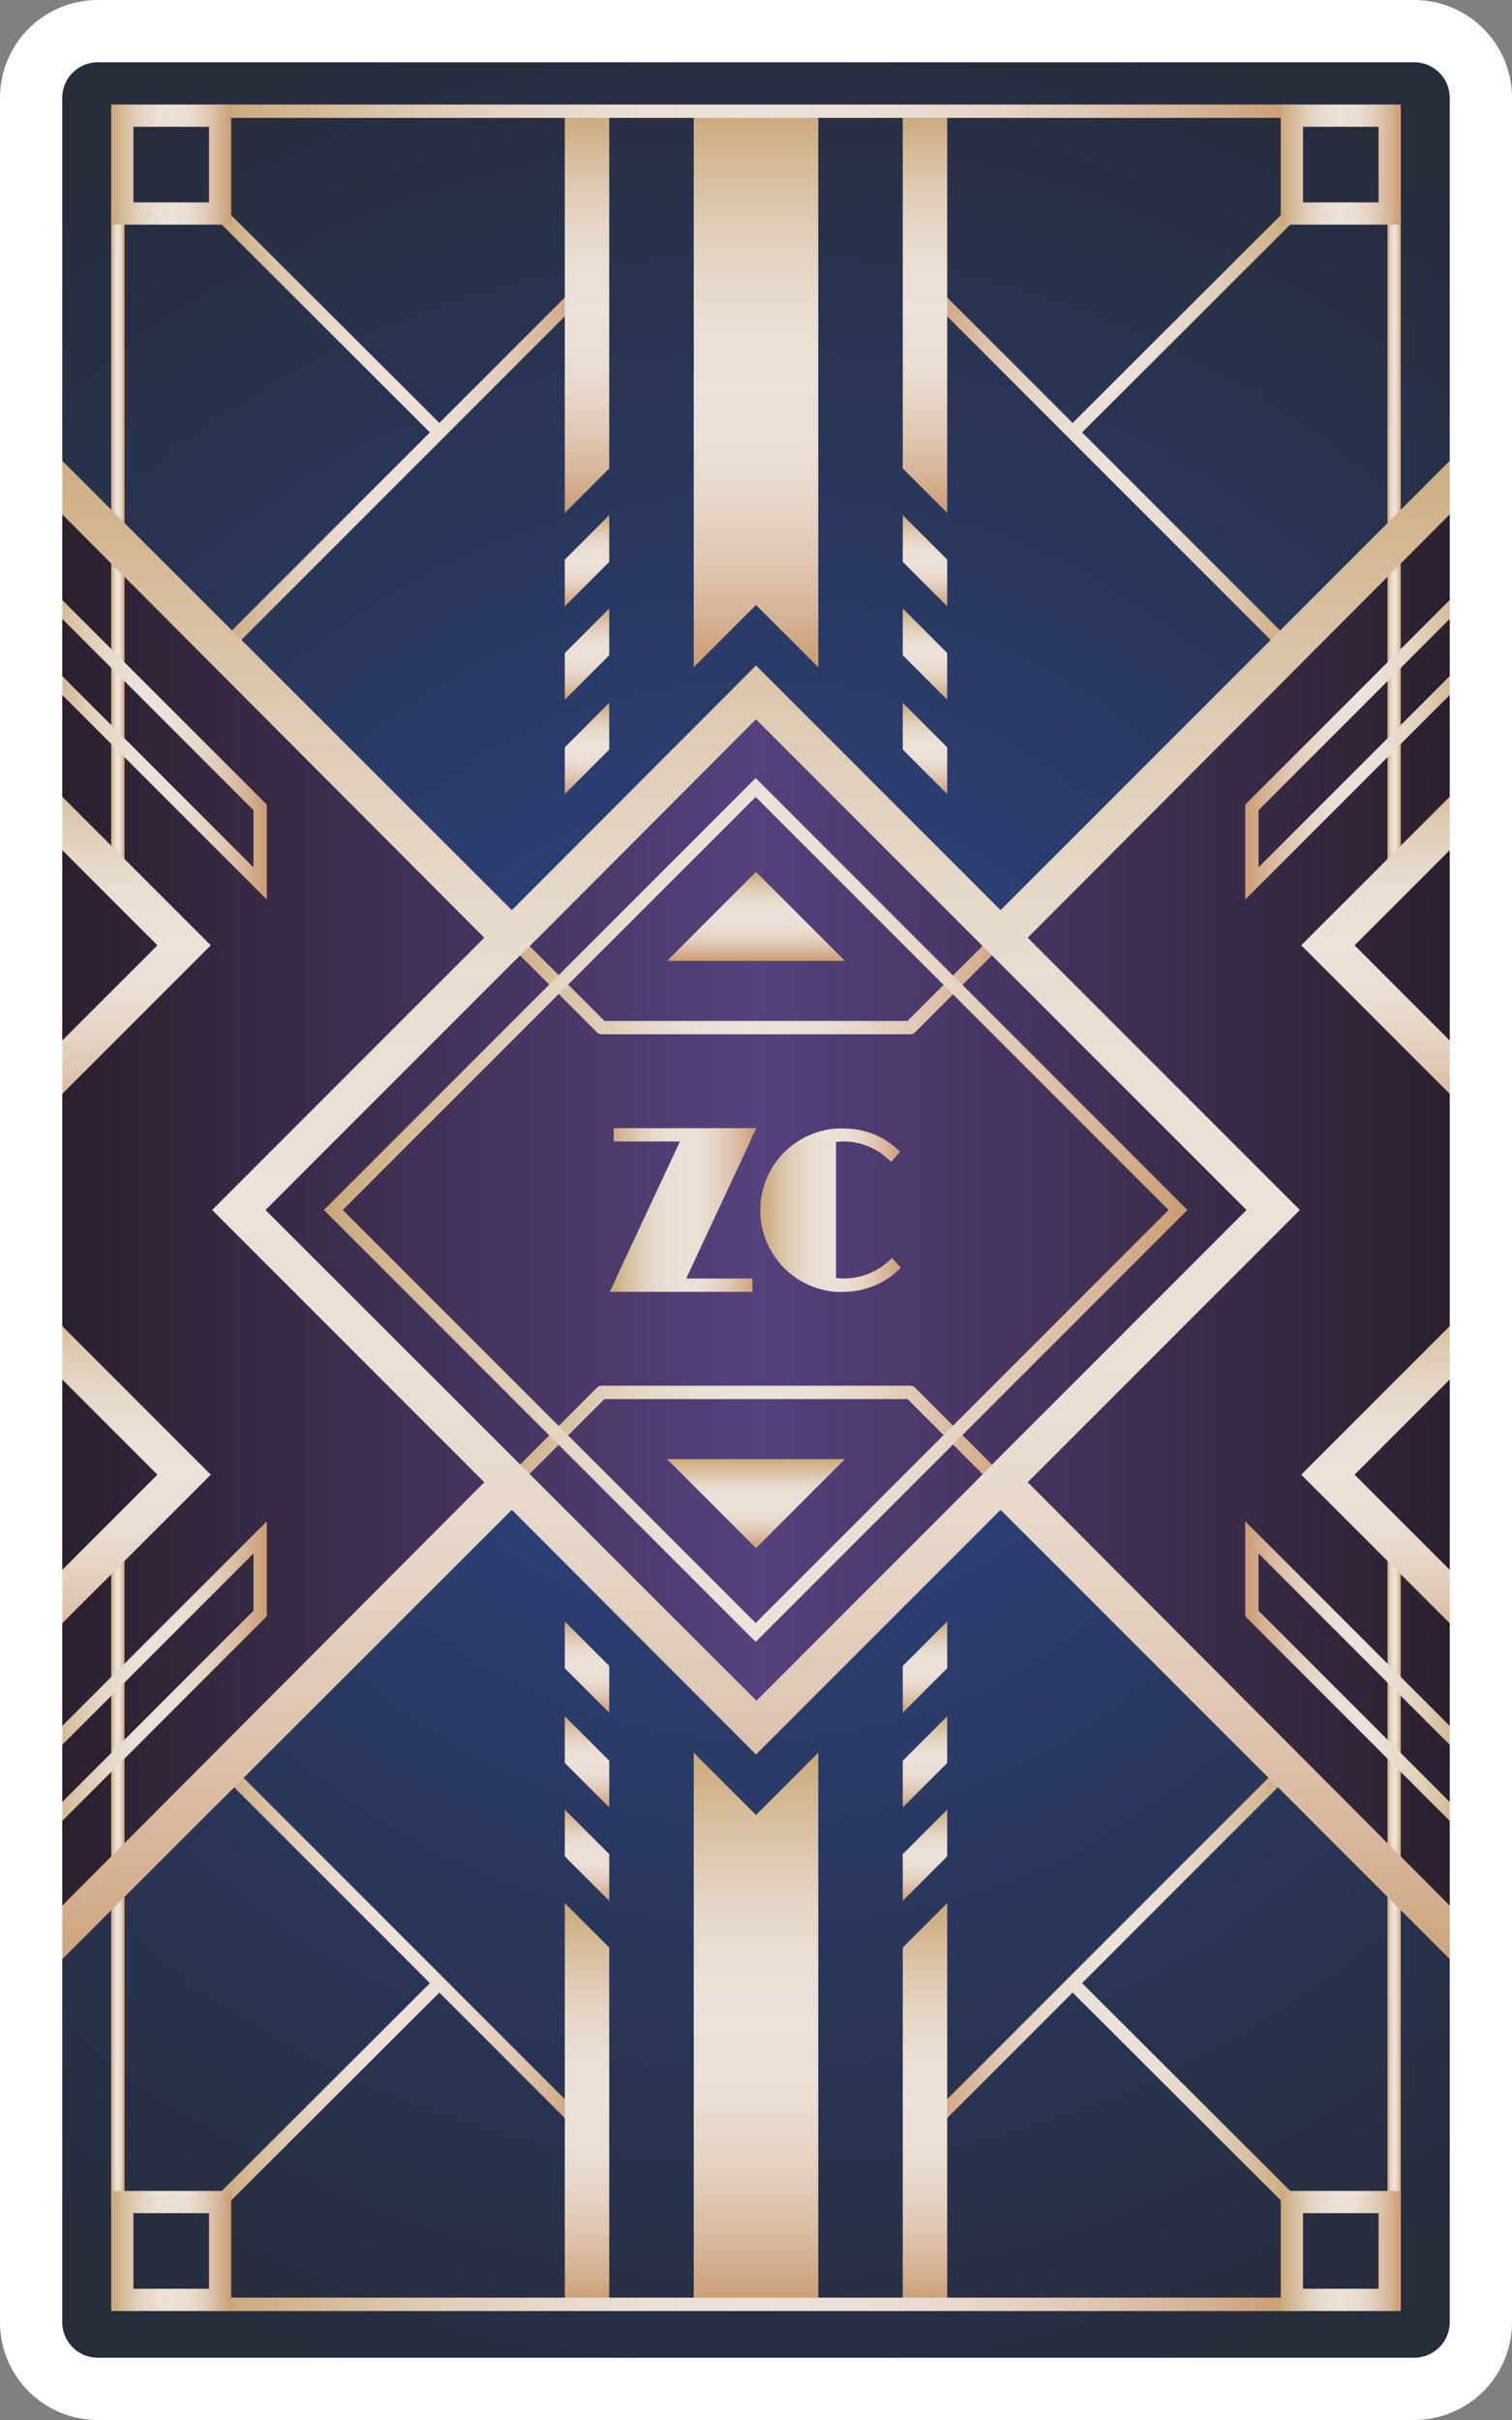 <svg xmlns="http://www.w3.org/2000/svg" xmlns:xlink="http://www.w3.org/1999/xlink" viewBox="0 0 340 544"><rect x="0" y="0" width="340" height="544" fill="#808080" stroke="none"/><defs><linearGradient id="c" x1="2.5" x2="337.5" y1="274" y2="274" gradientTransform="matrix(1 0 0 -1 0 546)" gradientUnits="userSpaceOnUse"><stop offset="0" stop-color="#281e28"/><stop offset=".5" stop-color="#55417d"/><stop offset="1" stop-color="#281e28"/></linearGradient><linearGradient id="a" x1="26.5" x2="26.5" y1="48" y2="196" gradientUnits="userSpaceOnUse"><stop offset="0" stop-color="#caa97a"/><stop offset=".1" stop-color="#d5bb98"/><stop offset=".2" stop-color="#dfccb5"/><stop offset=".3" stop-color="#e6d8c9"/><stop offset=".4" stop-color="#ebe0d6"/><stop offset=".5" stop-color="#ece2da"/><stop offset=".6" stop-color="#ebdfd6"/><stop offset=".7" stop-color="#e7d7c9"/><stop offset=".8" stop-color="#e0c9b5"/><stop offset=".9" stop-color="#d7b598"/><stop offset="1" stop-color="#cb9c73"/><stop offset="1" stop-color="#c58e5e"/></linearGradient><linearGradient xlink:href="#a" id="d" x1="25" x2="28" y1="122" y2="122"/><linearGradient xlink:href="#a" id="e" x1="313.5" x2="313.5"/><linearGradient xlink:href="#a" id="f" x1="312" x2="315" y1="122" y2="122"/><linearGradient xlink:href="#a" id="g" x1="26.5" x2="26.5" y1="-339" y2="-191" gradientTransform="matrix(1 0 0 -1 0 156)"/><linearGradient xlink:href="#a" id="h" x1="25" x2="28" y1="-265" y2="-265" gradientTransform="matrix(1 0 0 -1 0 156)"/><linearGradient xlink:href="#a" id="i" x1="313.5" x2="313.5" y1="-339" y2="-191" gradientTransform="matrix(1 0 0 -1 0 156)"/><linearGradient xlink:href="#a" id="j" x1="312" x2="315" y1="-265" y2="-265" gradientTransform="matrix(1 0 0 -1 0 156)"/><linearGradient xlink:href="#a" id="k" x1="170" x2="170" y1="207.7" y2="231"/><linearGradient xlink:href="#a" id="l" x1="110.5" x2="229.5" y1="219.3" y2="219.3"/><linearGradient xlink:href="#a" id="m" x1="170" x2="170" y1="313" y2="336.3"/><linearGradient xlink:href="#a" id="n" x1="110.5" x2="229.5" y1="324.6" y2="324.6"/><linearGradient xlink:href="#a" id="o" x1="90.3" x2="90.3" y1="399" y2="494"/><linearGradient xlink:href="#a" id="p" x1="49" x2="131.5" y1="446.5" y2="446.5"/><linearGradient xlink:href="#a" id="q" x1="711.3" x2="711.3" y1="399" y2="494" gradientTransform="matrix(-1 0 0 1 961 0)"/><linearGradient xlink:href="#a" id="r" x1="670" x2="752.5" y1="446.5" y2="446.5" gradientTransform="matrix(-1 0 0 1 961 0)"/><linearGradient xlink:href="#a" id="s" x1="90.3" x2="90.3" y1="274" y2="369" gradientTransform="matrix(1 0 0 -1 0 418)"/><linearGradient xlink:href="#a" id="t" x1="49" x2="131.5" y1="321.5" y2="321.5" gradientTransform="matrix(1 0 0 -1 0 418)"/><linearGradient xlink:href="#a" id="u" x1="711.3" x2="711.3" y1="274" y2="369" gradientTransform="rotate(180 480.5 209)"/><linearGradient xlink:href="#a" id="v" x1="670" x2="752.5" y1="321.5" y2="321.5" gradientTransform="rotate(180 480.5 209)"/><linearGradient xlink:href="#a" id="w" x1="24.9" x2="24.9" y1="167.6" y2="257.4"/><linearGradient xlink:href="#a" id="x" x1="24.9" x2="24.9" y1="286.6" y2="376.4"/><linearGradient xlink:href="#a" id="y" x1="315.1" x2="315.1" y1="286.6" y2="376.4"/><linearGradient xlink:href="#a" id="z" x1="315.1" x2="315.1" y1="167.6" y2="257.4"/><linearGradient xlink:href="#a" id="A" x1="170" x2="170" y1="92.1" y2="451.9"/><linearGradient xlink:href="#a" id="B" x1="170" x2="170" y1="25" y2="150"/><linearGradient xlink:href="#a" id="C" x1="208" x2="208" y1="25" y2="115.3"/><linearGradient xlink:href="#a" id="D" x1="208" x2="208" y1="115.8" y2="136.3"/><linearGradient xlink:href="#a" id="E" x1="208" x2="208" y1="158" y2="178.5"/><linearGradient xlink:href="#a" id="F" x1="208" x2="208" y1="136.8" y2="157.3"/><linearGradient xlink:href="#a" id="G" x1="132" x2="132" y1="25" y2="115.3"/><linearGradient xlink:href="#a" id="H" x1="132" x2="132" y1="115.8" y2="136.3"/><linearGradient xlink:href="#a" id="I" x1="132" x2="132" y1="158" y2="178.5"/><linearGradient xlink:href="#a" id="J" x1="132" x2="132" y1="136.8" y2="157.3"/><linearGradient xlink:href="#a" id="K" x1="170" x2="170" y1="394" y2="518"/><linearGradient xlink:href="#a" id="L" x1="208" x2="208" y1="427.8" y2="518"/><linearGradient xlink:href="#a" id="M" x1="208" x2="208" y1="406.8" y2="427.3"/><linearGradient xlink:href="#a" id="N" x1="208" x2="208" y1="364.5" y2="385"/><linearGradient xlink:href="#a" id="O" x1="208" x2="208" y1="385.8" y2="406.3"/><linearGradient xlink:href="#a" id="P" x1="132" x2="132" y1="427.8" y2="518"/><linearGradient xlink:href="#a" id="Q" x1="132" x2="132" y1="406.8" y2="427.3"/><linearGradient xlink:href="#a" id="R" x1="132" x2="132" y1="364.5" y2="385"/><linearGradient xlink:href="#a" id="S" x1="132" x2="132" y1="385.8" y2="406.3"/><linearGradient xlink:href="#a" id="T" x1="170" x2="170" y1="25" y2="25"/><linearGradient xlink:href="#a" id="U" x1="49" x2="291" y1="25" y2="25"/><linearGradient xlink:href="#a" id="V" x1="170" x2="170" y1="518" y2="518"/><linearGradient xlink:href="#a" id="W" x1="49" x2="291" y1="518" y2="518"/><linearGradient xlink:href="#a" id="X" x1="288" x2="315" y1="37" y2="37"/><linearGradient xlink:href="#a" id="Y" x1="288" x2="315" y1="506" y2="506"/><linearGradient xlink:href="#a" id="Z" x1="25" x2="52" y1="37" y2="37"/><linearGradient xlink:href="#a" id="aa" x1="25" x2="52" y1="506" y2="506"/><linearGradient xlink:href="#a" id="ab" x1="9" x2="60" y1="166.1" y2="166.1"/><linearGradient xlink:href="#a" id="ac" x1="-202" x2="-151" y1="166.1" y2="166.1" gradientTransform="matrix(-1 0 0 1 129 0)"/><linearGradient xlink:href="#a" id="ad" x1="9" x2="60" y1="159.1" y2="159.1" gradientTransform="matrix(1 0 0 -1 0 537.2)"/><linearGradient xlink:href="#a" id="ae" x1="-202" x2="-151" y1="159.1" y2="159.1" gradientTransform="rotate(180 64.5 268.6)"/><linearGradient xlink:href="#a" id="af" x1="72.9" x2="267.1" y1="272" y2="272" gradientTransform="rotate(45 170 272)"/><linearGradient xlink:href="#a" id="ag" x1="170" x2="170" y1="196" y2="216"/><linearGradient xlink:href="#a" id="ah" x1="170" x2="170" y1="328" y2="348"/><linearGradient xlink:href="#a" id="ai" x1="171.2" x2="202.6" y1="272" y2="272"/><linearGradient xlink:href="#a" id="aj" x1="137.1" x2="170.1" y1="272" y2="272"/><radialGradient id="b" cx="170" cy="274" r="275.9" gradientTransform="matrix(1 0 0 -1 0 546)" gradientUnits="userSpaceOnUse"><stop offset="0" stop-color="#2d468c"/><stop offset="1" stop-color="#282d3c"/></radialGradient></defs><path fill="url(#b)" d="M317.5 542h-295a20 20 0 0 1-20-20V22a20 20 0 0 1 20-20h295a20 20 0 0 1 20 20v500a20 20 0 0 1-20 20Z"/><path fill="url(#c)" d="m170 156-54.9 54.9L2.5 98.2v347.6l112.6-112.7L170 388l54.9-54.9 112.6 112.7V98.2L224.9 210.9 170 156z"/><path fill="url(#a)" stroke="url(#d)" stroke-linecap="square" stroke-miterlimit="10" stroke-width="3" d="M26.5 48v148"/><path fill="url(#e)" stroke="url(#f)" stroke-linecap="square" stroke-miterlimit="10" stroke-width="3" d="M313.5 48v148"/><path fill="url(#g)" stroke="url(#h)" stroke-linecap="square" stroke-miterlimit="10" stroke-width="3" d="M26.5 495V347"/><path fill="url(#i)" stroke="url(#j)" stroke-linecap="square" stroke-miterlimit="10" stroke-width="3" d="M313.5 495V347"/><path fill="url(#k)" stroke="url(#l)" stroke-linecap="round" stroke-miterlimit="10" stroke-width="3" d="M135.3 231h69.4M112 207.7l23.3 23.3m92.7-23.3L204.7 231"/><path fill="url(#m)" stroke="url(#n)" stroke-linecap="round" stroke-miterlimit="10" stroke-width="3" d="M204.7 313h-69.4m0 0L112 336.3m92.7-23.3 23.3 23.3"/><path fill="url(#o)" stroke="url(#p)" stroke-linecap="round" stroke-linejoin="round" stroke-width="3" d="M98.8 445.8 50.5 494m1.5-95 78 78"/><path fill="url(#q)" stroke="url(#r)" stroke-linecap="round" stroke-linejoin="round" stroke-width="3" d="m241.2 445.8 48.3 48.2m-1.5-95-78 78"/><path fill="url(#s)" stroke="url(#t)" stroke-linecap="round" stroke-linejoin="round" stroke-width="3" d="M98.8 97.2 50.5 49m1.5 95 78-78"/><path fill="url(#u)" stroke="url(#v)" stroke-linecap="round" stroke-linejoin="round" stroke-width="3" d="M241.2 97.2 289.5 49m-1.5 95-78-78"/><path fill="url(#w)" d="M47.4 212.5 2.5 257.4v-12l32.9-32.9-32.9-32.9v-12l44.9 44.9z"/><path fill="url(#x)" d="M47.4 331.5 2.5 376.4v-12l32.9-32.9-32.9-32.9v-12l44.9 44.9z"/><path fill="url(#y)" d="m337.5 298.6-32.9 32.9 32.9 32.9v12l-44.9-44.9 44.9-44.9v12z"/><path fill="url(#z)" d="m337.5 179.6-32.9 32.9 32.9 32.9v12l-44.9-44.9 44.9-44.9v12z"/><path fill="url(#A)" d="M337.5 92.1 225 204.6l-55-55-54.9 55L2.5 92.1v12l106.4 106.7L47.7 272l61.2 61.2L2.5 439.9v12l112.6-112.5 54.9 55 55-55 112.5 112.5v-12L231.1 333.2l61.2-61.2-61.2-61.2 106.4-106.7ZM280.3 272l-55.2 55.2-6.1 6.2-48.9 48.9L59.7 272l55.2-55.2 6.2-6.1 48.9-49Z"/><path fill="url(#B)" d="M184 25v125l-14-14-14 14V25h28z"/><path fill="url(#C)" d="M213 25v90.3l-10-10V25h10z"/><path fill="url(#D)" d="M213 125.8v10.5l-10-10v-10.5l10 10z"/><path fill="url(#E)" d="M213 168v10.5l-10-10V158l10 10z"/><path fill="url(#F)" d="M213 146.8v10.5l-10-10v-10.5l10 10z"/><path fill="url(#G)" d="M127 25v90.3l10-10V25h-10z"/><path fill="url(#H)" d="M127 125.8v10.5l10-10v-10.5l-10 10z"/><path fill="url(#I)" d="M127 168v10.5l10-10V158l-10 10z"/><path fill="url(#J)" d="M127 146.8v10.5l10-10v-10.5l-10 10z"/><path fill="url(#K)" d="M184 518V394l-14 14-14-14v124h28z"/><path fill="url(#L)" d="M213 518v-90.2l-10 10V518h10z"/><path fill="url(#M)" d="M213 417.3v-10.5l-10 10v10.5l10-10z"/><path fill="url(#N)" d="M213 375v-10.5l-10 10V385l10-10z"/><path fill="url(#O)" d="M213 396.3v-10.5l-10 10v10.5l10-10z"/><path fill="url(#P)" d="M127 518v-90.2l10 10V518h-10z"/><path fill="url(#Q)" d="M127 417.3v-10.5l10 10v10.5l-10-10z"/><path fill="url(#R)" d="M127 375v-10.5l10 10V385l-10-10z"/><path fill="url(#S)" d="M127 396.3v-10.5l10 10v10.5l-10-10z"/><path fill="url(#T)" stroke="url(#U)" stroke-linecap="square" stroke-miterlimit="10" stroke-width="3" d="M50.5 25h239"/><path fill="url(#V)" stroke="url(#W)" stroke-linecap="square" stroke-miterlimit="10" stroke-width="3" d="M50.5 518h239"/><path fill="url(#X)" d="M310 28.5v17h-17v-17h17m5-5h-27v27h27v-27Z"/><path fill="url(#Y)" d="M310 497.5v17h-17v-17h17m5-5h-27v27h27v-27Z"/><path fill="url(#Z)" d="M47 28.5v17H30v-17h17m5-5H25v27h27v-27Z"/><path fill="url(#aa)" d="M47 497.5v17H30v-17h17m5-5H25v27h27v-27Z"/><path fill="none" stroke="url(#ab)" stroke-miterlimit="10" stroke-width="3" d="M10.5 150.6v-17.1l48 48v17.1l-48-48z"/><path fill="none" stroke="url(#ac)" stroke-miterlimit="10" stroke-width="3" d="M329.5 150.6v-17.1l-48 48v17.1l48-48z"/><path fill="none" stroke="url(#ad)" stroke-miterlimit="10" stroke-width="3" d="M10.5 393.6v17.1l48-48v-17.1l-48 48z"/><path fill="none" stroke="url(#ae)" stroke-miterlimit="10" stroke-width="3" d="M329.5 393.6v17.1l-48-48v-17.1l48 48z"/><path fill="none" stroke="url(#af)" stroke-miterlimit="10" stroke-width="3" d="M102.8 204.8h134.3v134.3H102.8z" transform="rotate(-45 170 272)"/><path fill="url(#ag)" d="M190 216h-40l20-20 20 20z"/><path fill="url(#ah)" d="m190 328-20 20-20-20h40z"/><path fill="url(#ai)" d="m202.6 285-1.1 1a18.2 18.2 0 0 1-11.9 4.4 14.2 14.2 0 0 1-1.6 0 18.4 18.4 0 0 1 0-36.7 14.2 14.2 0 0 1 1.6 0 17.6 17.6 0 0 1 11.7 4.2l1.1 1-2 2.3-1.1-1a14.6 14.6 0 0 0-9.7-3.6l-1.6.1v30.6l1.6.1a15.2 15.2 0 0 0 9.9-3.6l1.1-1Z"/><path fill="url(#aj)" d="m168.7 256.6-14.4 30.8h14.9v3h-32.1l.9-1.8.5-1.2 14.4-30.8H138v-3h32.1l-.9 1.8-.5 1.2z"/><path fill="#fff" d="M318 0H22A22 22 0 0 0 0 22v500a22 22 0 0 0 22 22h296a22 22 0 0 0 22-22V22a22 22 0 0 0-22-22Zm8 522a8 8 0 0 1-8 8H22a8 8 0 0 1-8-8V22a8 8 0 0 1 8-8h296a8 8 0 0 1 8 8Z"/></svg>